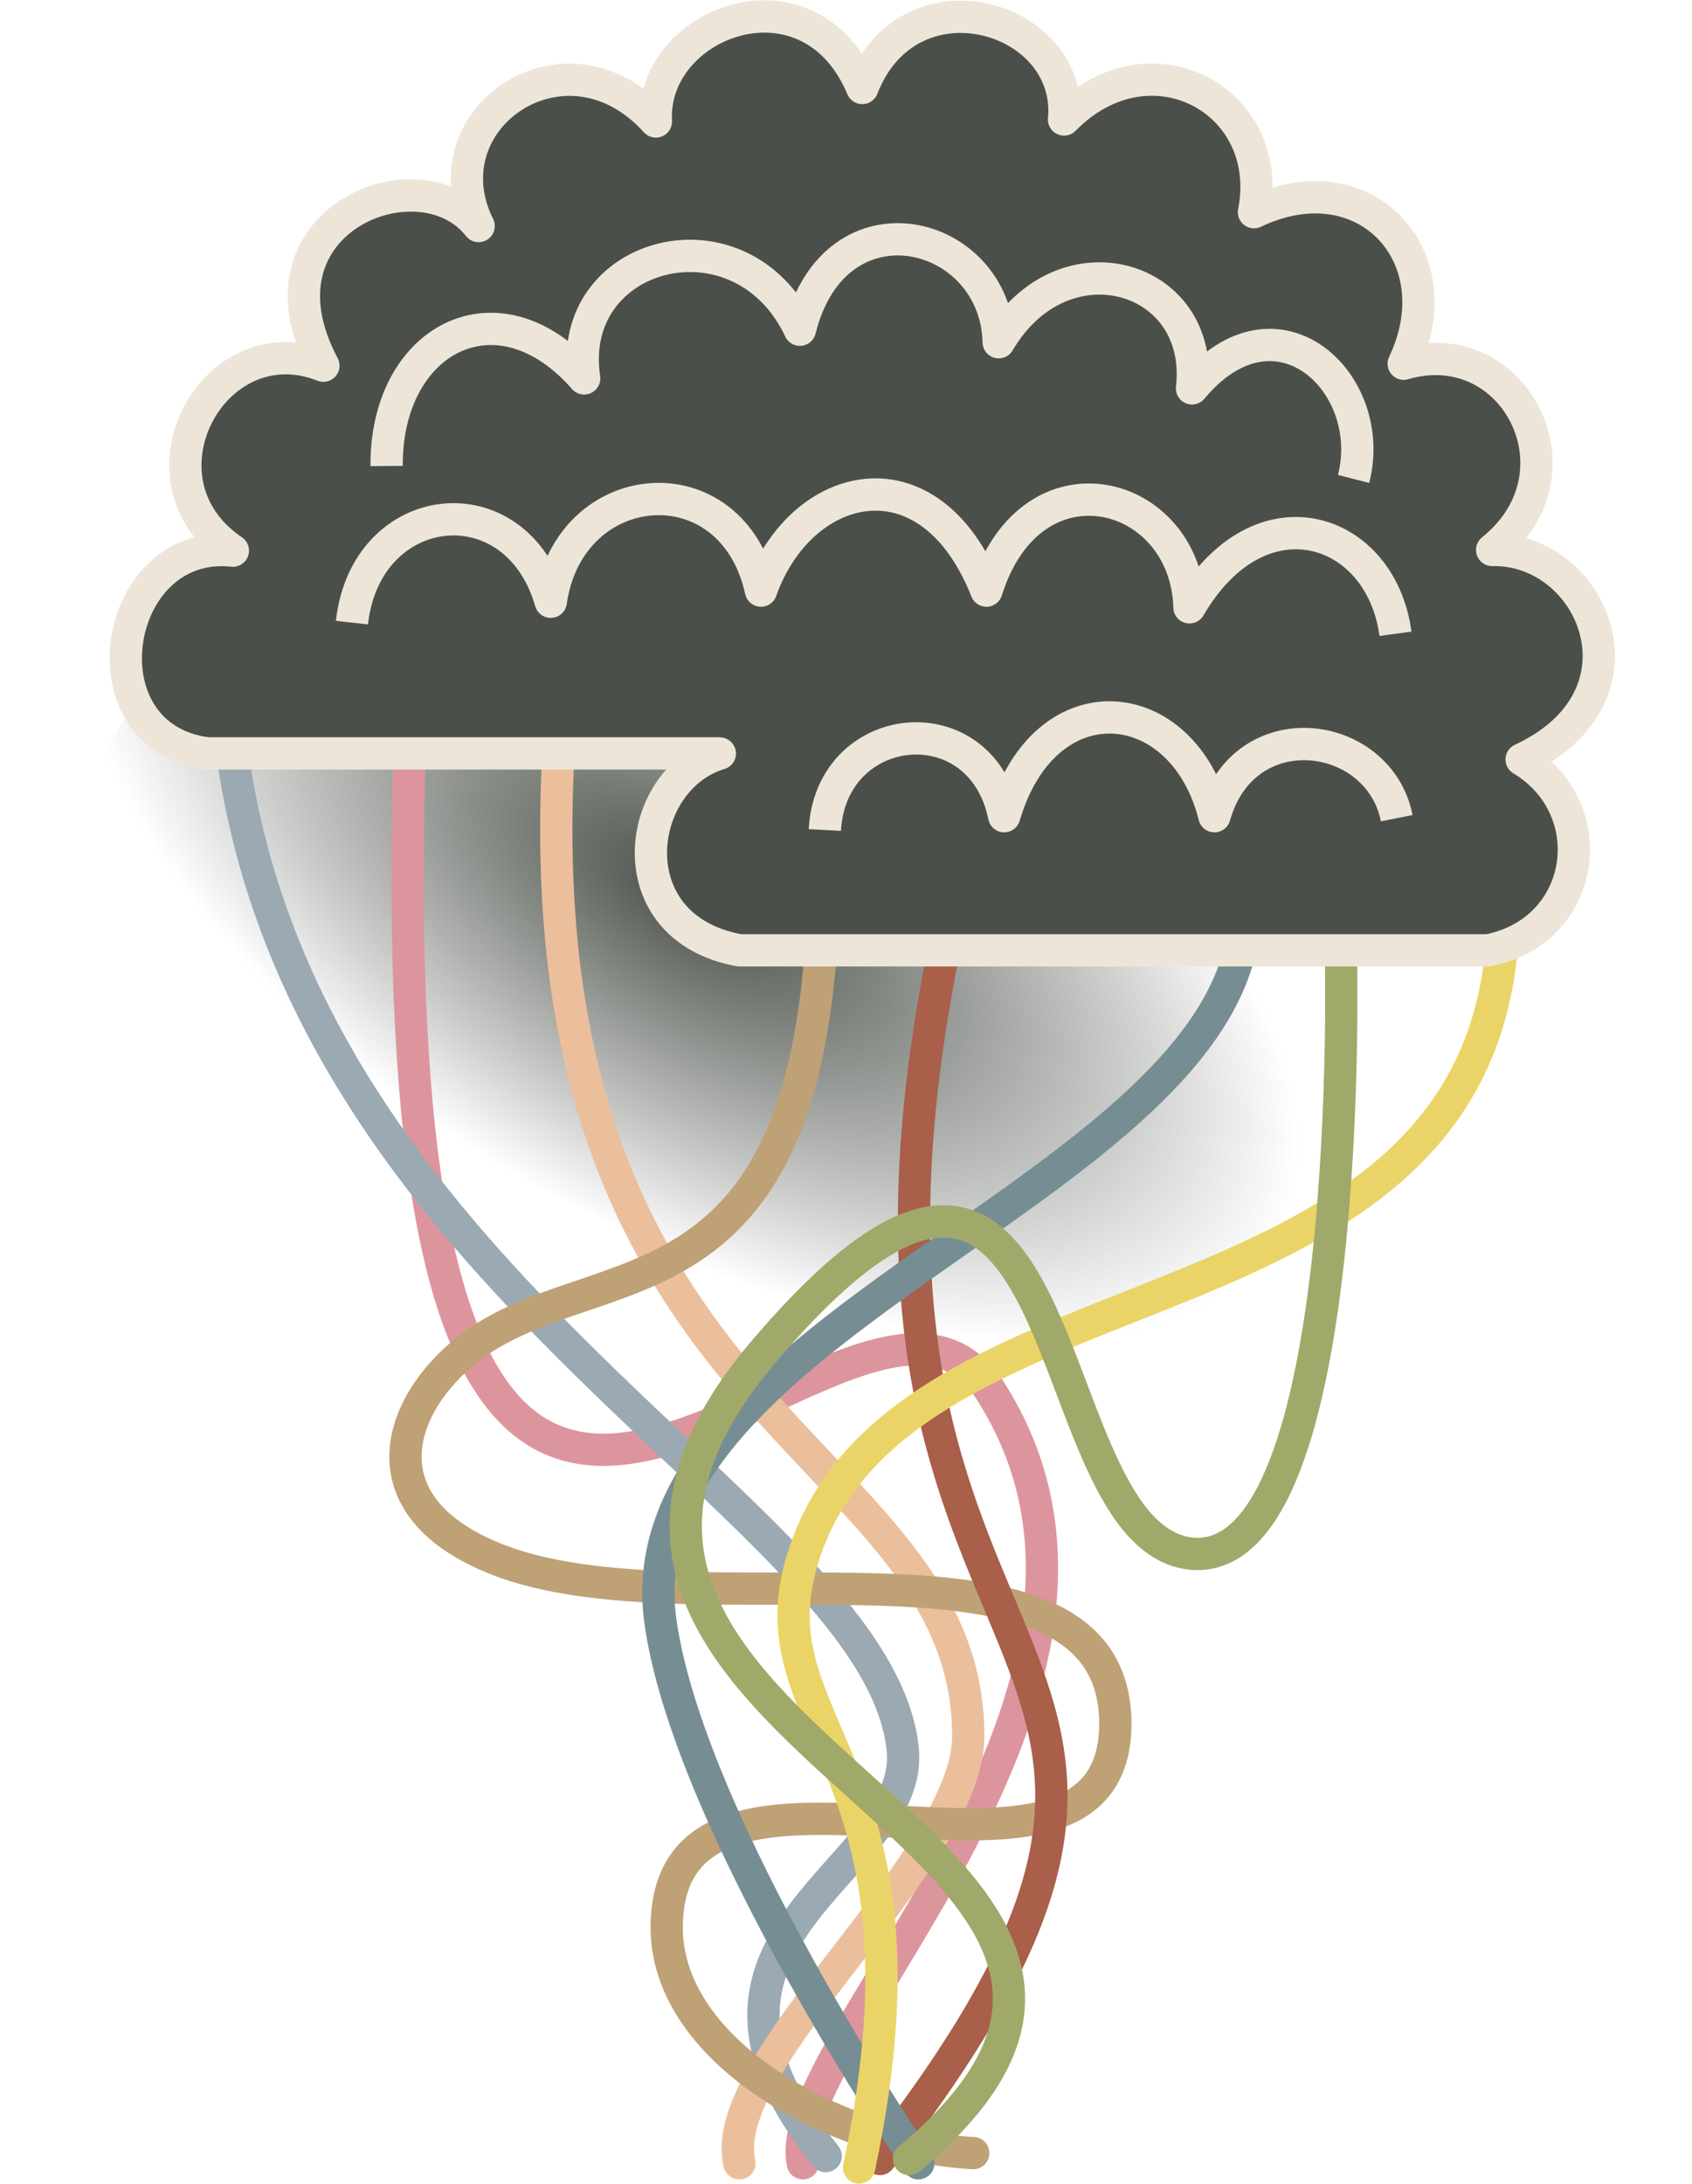 <?xml version="1.0" encoding="UTF-8" standalone="no"?>
<svg xmlns:rdf="http://www.w3.org/1999/02/22-rdf-syntax-ns#" xmlns="http://www.w3.org/2000/svg" version="1.1" xmlns:cc="http://creativecommons.org/ns#" xmlns:dc="http://purl.org/dc/elements/1.1/" viewBox="0 0 400 516">
 <defs>
  <radialGradient id="radialGradient4191" gradientUnits="userSpaceOnUse" cy="657" cx="1.57e3" gradientTransform="matrix(-.059 .099 -.204 -.12 390 135)" r="678">
   <stop stop-color="#4a5049" offset="0"/>
   <stop stop-color="#4a5049" stop-opacity="0" offset="1"/>
  </radialGradient>
 </defs>
 <path fill-rule="evenodd" fill="url(#radialGradient4191)" d="m108 37.5-108 182l256 123 99-113z"/>
 <g stroke-width="7.63">
  <g transform="translate(0 -55.9)" stroke-linecap="round" fill="none">
   <path d="m96.8 234c-8.3 288 103 99 137 150 46 71-50 155-44 183" stroke="#dd959d"/>
   <path d="m55.4 237c19.3 124 152 177 158 232 3.19 29.2-60.9 43.8-18.2 96.3" stroke="#9ba9b2"/>
   <path d="m132 234c-8.55 159 96.8 163 96.9 232 0.032 29.6-59.8 76.7-54.1 101" stroke="#ebbf9b"/>
   <path d="m194 281c-6.51 87.8-55 71.5-83.3 93.6-16.9 13.2-25 37.3 6.98 49.8 46.9 18.3 145-12.2 146 38.1 0.719 52.9-103-4.96-106 46.5-2.1 31.3 40.4 53.9 72.4 55.6" stroke="#bfa176"/>
   <path d="m223 281c-36 180 85 156-15 285" stroke="#a95f49"/>
   <path d="m293 281c-14.8 58-145 90.7-137 157 6.08 48.1 61.1 129 61.1 129" stroke="#768e93"/>
   <path d="m355 280c-8.42 92-135 73-163 138-19.3 45.7 32.5 49.8 11.1 150" stroke="#ebd467"/>
   <path d="m317 281s3.72 145-35.1 142c-38.8-3.46-25.2-138-102-47-76.7 91.4 125 115 35 190" stroke="#a0a96a"/>
  </g>
  <path stroke-linejoin="round" d="m170 178h-121c-30.1-3.88-22.5-51 6.05-47.9-24.7-16.7-4.65-54 21.4-43.7-18.3-34.4 22.9-50.7 36.7-33-12.6-25.3 20.6-48.3 41.9-24.7-1.28-23.5 36.2-37.8 48.8-7.91 11.1-28.6 50-17.1 47.7 7.44 20.3-20.7 50.1-4.52 44.9 21.9 26.2-12.5 47.5 10.4 35.4 35.8 26.1-7.68 43.6 25.8 20.9 44 23.8-0.516 39 34.6 6.98 49.5 19.4 11.7 15.3 40.5-7.91 45.1h-177c-29.4-5.34-24.9-40.4-4.65-46.5z" fill-rule="evenodd" stroke="#ede6d8" fill="#4a5049"/>
  <g stroke-linejoin="round" transform="translate(0 -55.9)" stroke="#ede6d8" fill="none">
   <path d="m91.4 166c-0.228-29.9 26.2-44.1 46.7-20.7-4.55-30.2 37-41.1 51-11.5 8.36-33.5 46.4-23.8 47 2.96 15.2-25.9 48.8-15.9 45.7 10.9 20-24 44-1.31 38.2 21.4"/>
   <path d="m83.2 203c3.27-29.5 38.7-33.6 47-4.93 4.33-30.2 42.9-33.5 49.7-2.63 9.34-26.3 39.8-34 53.3 0 10.6-33.8 47.2-24.1 48 3.95 16.7-28.6 45.3-19.1 48.7 6.25"/>
   <path d="m195 252c1.41-26.3 36.9-30.1 42.4-3.26 9.61-32.7 42.3-29.5 49.7 0 7.02-24.9 38.9-20.6 43.1 0.465"/>
  </g>
 </g>
</svg>
